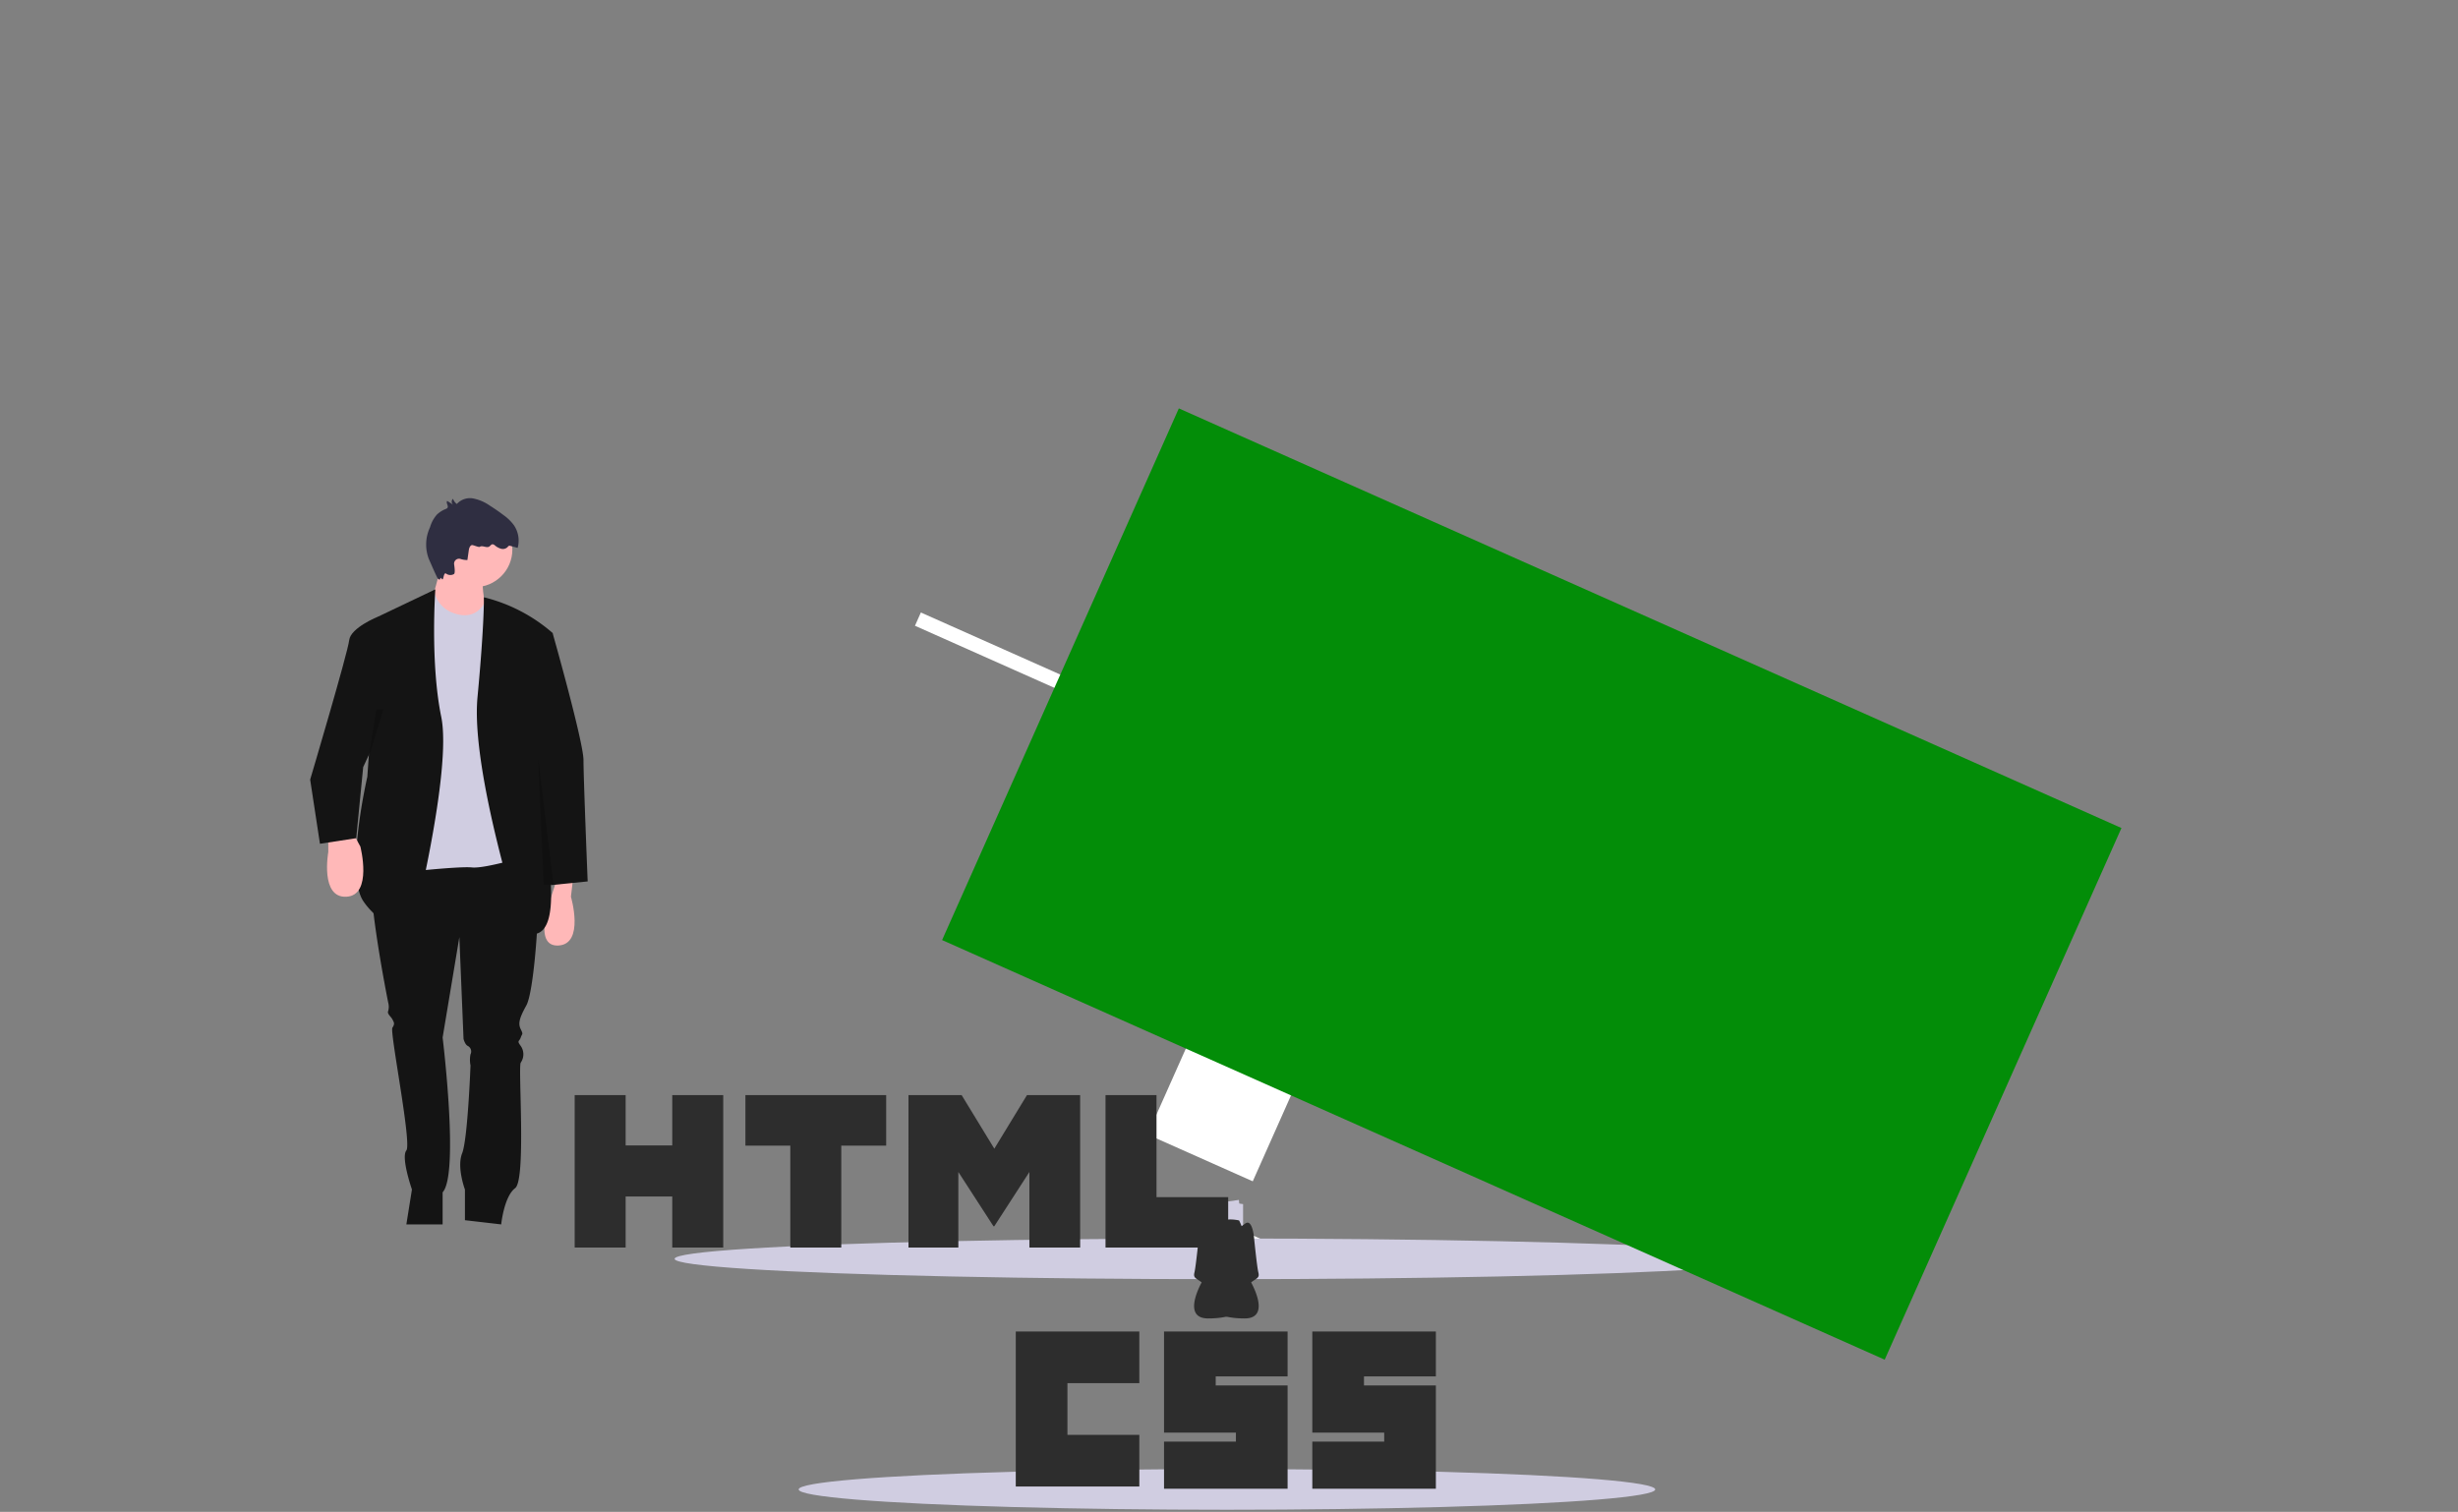 <svg xmlns="http://www.w3.org/2000/svg" width="317" height="195" viewBox="0 0 317 195">
  <rect x="0" y="0" width="317" height="195" fill="#808080" stroke="none"/>
  <g id="Web_Development" data-name="Web Development" transform="translate(-1361 -1972)">
    <circle id="Ellipse_54" data-name="Ellipse 54" cx="1.06" cy="1.06" r="1.06" transform="translate(1518.405 2068) rotate(11)" fill="#fff"/>
    <circle id="Ellipse_55" data-name="Ellipse 55" cx="1.06" cy="1.06" r="1.06" transform="translate(1518.405 2068) rotate(11)" fill="#fff"/>
    <circle id="Ellipse_56" data-name="Ellipse 56" cx="1.06" cy="1.06" r="1.06" transform="translate(1518.405 2068) rotate(11)" fill="#fff"/>
    <path id="Path_472" data-name="Path 472" d="M751.175,355.262a12.389,12.389,0,0,0-5.174.122,12.367,12.367,0,0,0,.366-5.228,12.3,12.3,0,0,0-4.625,2.985,12.293,12.293,0,0,0-2.377-4.965,12.367,12.367,0,0,0-2.426,4.646,12.39,12.39,0,0,0-4.344-2.814,9.927,9.927,0,0,0,6.6,11.623l.016.019.009-.01.108.039s.015-.075.035-.21l.038-.047c0,.021.005.041.008.06-.053.125-.081.2-.081.2l.112.023,0,.013.024-.008a9.928,9.928,0,0,0,11.71-6.444Z" transform="translate(834.06 1614.278) rotate(8)" fill="#fff"/>
    <circle id="Ellipse_57" data-name="Ellipse 57" cx="2.757" cy="2.757" r="2.757" transform="translate(1516 2066)" fill="#fff"/>
    <rect id="Rectangle_160" data-name="Rectangle 160" width="86.112" height="1.873" transform="translate(1479.762 2051) rotate(24)" fill="#fff"/>
    <rect id="Rectangle_161" data-name="Rectangle 161" width="14.847" height="14.847" transform="translate(1515.039 2059) rotate(24)" fill="#fff"/>
    <rect id="Rectangle_162" data-name="Rectangle 162" width="14.847" height="14.847" transform="translate(1515.039 2059) rotate(24)" fill="#fff"/>
    <rect id="Rectangle_163" data-name="Rectangle 163" width="14.847" height="14.847" transform="translate(1515.039 2104.763) rotate(24)" fill="#fff"/>
    <rect id="Rectangle_164" data-name="Rectangle 164" width="11.029" height="1.273" transform="translate(1514.518 2066) rotate(24)" fill="#fff"/>
    <rect id="Rectangle_165" data-name="Rectangle 165" width="11.029" height="1.273" transform="translate(1514.518 2110.6) rotate(24)" fill="#fff"/>
    <rect id="Rectangle_166" data-name="Rectangle 166" width="11.029" height="1.273" transform="translate(1514.518 2127.754) rotate(24)" fill="#fff"/>
    <ellipse id="Ellipse_58" data-name="Ellipse 58" cx="70.979" cy="2.624" rx="70.979" ry="2.624" transform="translate(1448 2131.741)" fill="#d0cde1"/>
    <ellipse id="Ellipse_59" data-name="Ellipse 59" cx="55.234" cy="2.624" rx="55.234" ry="2.624" transform="translate(1464 2161.482)" fill="#d0cde1"/>
    <path id="Path_473" data-name="Path 473" d="M778.172,621h15.935v6.664h-9.271v6.664h9.272v6.664H778.172Zm19.122,0h15.935v5.795h-9.271v1.159h9.271v13.328H797.294V635.2h9.271v-1.159h-9.272V621Zm19.122,0h15.935v5.795h-9.271v1.159h9.271v13.328H816.417V635.2h9.271v-1.159h-9.271V621Z" transform="translate(713.828 1522.737)" fill="#2d2d2d"/>
    <path id="Path_475" data-name="Path 475" d="M80.415,366.091l-.539,6.115,4.316-.36v-5.215Z" transform="translate(1437.124 1760.674)" fill="#d0cde1"/>
    <path id="Path_476" data-name="Path 476" d="M54.869,366.091l.54,6.115-4.316-.36v-5.215Z" transform="translate(1465.908 1760.674)" fill="#d0cde1"/>
    <path id="Path_478" data-name="Path 478" d="M168.935,564.433s.36-1.725,3.237-1.132a7.75,7.75,0,0,1,.719,2.211c0,.719.719,5.575.719,5.575s2.878,4.856-.719,4.856-4.856-1.259-5.036-2.518.18-1.619-.54-2.158-1.079-.54-.9-1.259.54-4.316.54-4.316.18-2.7,1.169-1.978l.989.719" transform="translate(1348.629 1566.109)" fill="#2d2d2d"/>
    <path id="Path_479" data-name="Path 479" d="M139.177,564.433s-.36-1.725-3.237-1.132a7.75,7.75,0,0,0-.719,2.211c0,.719-.719,5.575-.719,5.575s-2.878,4.856.719,4.856,4.856-1.259,5.036-2.518-.18-1.619.54-2.158,1.079-.54.9-1.259-.54-4.316-.54-4.316-.18-2.7-1.169-1.978l-.989.719" transform="translate(1381.589 1566.109)" fill="#2d2d2d"/>
    <g id="Group_218" data-name="Group 218" transform="translate(11 1)">
      <rect id="Rectangle_159" data-name="Rectangle 159" width="75.064" height="133.069" transform="translate(1471.499 2092.249) rotate(-66)" fill="#038d08"/>
      <path id="Path_474" data-name="Path 474" d="M220.926,499H227.5v6.495h6.013V499h6.574v19.667h-6.574v-6.586H227.5v6.586h-6.574V499Zm27.805,6.522h-5.786V499H261.1v6.522h-5.79v13.145h-6.574V505.522h0ZM263.977,499h6.854l4.216,6.911L279.259,499h6.857v19.667H279.57v-9.748l-4.523,6.993h-.113l-4.525-6.993v9.748h-6.432Zm25.411,0h6.576v13.167h9.244v6.5h-15.82V499Z" transform="translate(1203.187 1613.246)" fill="#2d2d2d"/>
      <path id="Path_477" data-name="Path 477" d="M143.835,365.276s1.439,8.633,1.439,9.892-.54,9.352-1.439,10.971-1.079,2.338-.719,3.057.18.54,0,1.079-.54.36,0,1.079a1.89,1.89,0,0,1,0,2.158c-.36.54.719,15.107-.719,16.186s-1.8,4.676-1.8,4.676l-4.676-.54v-3.957s-1.079-2.878-.36-4.676,1.079-11.33,1.079-11.33a3.573,3.573,0,0,1,0-1.439.8.8,0,0,0-.36-1.079c-.36-.18-.54-.9-.54-.9l-.54-13.129-2.158,12.949s2.158,17.625,0,19.963v4.136h-4.676l.719-4.5s-1.439-4.137-.719-5.036-2.158-15.287-1.8-15.827.18-.719,0-1.079-.719-.719-.54-1.079a2.061,2.061,0,0,0,0-1.079s-3.417-16.906-1.8-18.524S143.835,365.276,143.835,365.276Z" transform="translate(1274.041 1714.549)" fill="#141414"/>
      <circle id="Ellipse_60" data-name="Ellipse 60" cx="4.856" cy="4.856" r="4.856" transform="translate(1406.366 2037.021)" fill="#ffb8b8"/>
      <path id="Path_480" data-name="Path 480" d="M154.468,216.319s-1.978,7.733-2.338,7.913,8.273.9,8.273.9-2.158-6.654,0-7.733Z" transform="translate(1252.797 1826.278)" fill="#ffb8b8"/>
      <path id="Path_481" data-name="Path 481" d="M138.665,235.172h0l-5.93,4.1,1.079,32.193s7.913-.9,9.712-.719,7.554-1.619,7.554-1.619l-2.521-30.25a2.485,2.485,0,0,0-2.3-2.272l-1.08-.076s-1.079,2.672-4.325,1.293a3.788,3.788,0,0,1-2.186-2.649Z" transform="translate(1267.337 1812.137)" fill="#d0cde1"/>
      <path id="Path_482" data-name="Path 482" d="M126.344,234l-7.333,3.494-1.439,20.682s-2.878,12.409-.54,16.006a9.108,9.108,0,0,0,6.295,3.957s5.216-20.682,3.777-27.7S126.344,234,126.344,234Z" transform="translate(1279.801 1813.016)" fill="#141414"/>
      <path id="Path_483" data-name="Path 483" d="M101.306,358.8v2.7s-1.079,5.935,2.338,5.755,1.8-6.474,1.8-6.474l-1.079-1.978Z" transform="translate(1291.032 1719.407)" fill="#ffb8b8"/>
      <path id="Path_484" data-name="Path 484" d="M217.082,379.308l-.36,3.057s1.8,6.115-1.619,6.295-.937-6.257-.937-6.257l1.117-3.455Z" transform="translate(1206.909 1704.294)" fill="#ffb8b8"/>
      <path id="Path_485" data-name="Path 485" d="M179.361,238.085h0a21.181,21.181,0,0,1,8.857,4.6l.031.027-2.518,13.309-.36,4.856s6.654,23.74-1.079,20.323c0,0-6.654-20.682-5.755-30.214S179.361,238.085,179.361,238.085Z" transform="translate(1233.044 1809.952)" fill="#141414"/>
      <path id="Path_486" data-name="Path 486" d="M203.022,255.764a9.322,9.322,0,0,1,2.338.25s3.957,13.958,3.957,16.3.54,15.647.54,15.647l-4.747.479-3.843-18.491Z" transform="translate(1215.933 1796.724)" fill="#141414"/>
      <path id="Path_487" data-name="Path 487" d="M102.508,247.981h-1.259s-3.6,1.439-3.777,3.057-5.036,17.985-5.036,17.985L93.7,277.3l4.676-.719.9-9.172,4.676-10.071Z" transform="translate(1297.564 1802.529)" fill="#141414"/>
      <path id="Path_488" data-name="Path 488" d="M157.573,194.964l.186-1.3c.043-.3.22-.7.515-.618.25.07.8.284.887.22.342-.242.859.181,1.219-.034.151-.09.249-.283.424-.3a.483.483,0,0,1,.311.141,2.119,2.119,0,0,0,.806.438.867.867,0,0,0,.848-.231.45.45,0,0,1,.15-.144.337.337,0,0,1,.216.01l.919.25a3.53,3.53,0,0,0-.472-2.907,5.846,5.846,0,0,0-1.338-1.311q-.853-.649-1.762-1.221a5.722,5.722,0,0,0-2.14-.931,2.286,2.286,0,0,0-2.13.707,1.371,1.371,0,0,1-.493-.666.5.5,0,0,0,.033.774l-.777-.5c-.218.229.208.645.022.9a.475.475,0,0,1-.209.137,3.562,3.562,0,0,0-1.139.717,4.251,4.251,0,0,0-.9,1.653,5.216,5.216,0,0,0-.142,4.1c.075.141,1.059,2.468,1.19,2.558.443.307.155-.436.472,0,.249.342.2-.966.573-.679a.923.923,0,0,0,1,.045c.154-.106.1-.7.021-1.24a.64.64,0,0,1,.778-.72A2.785,2.785,0,0,0,157.573,194.964Z" transform="translate(1252.706 1848.269)" fill="#2f2e41"/>
      <path id="Path_489" data-name="Path 489" d="M117.655,134.02l1.978,16.366h-1.259Z" transform="translate(1301.75 1934.744)" opacity="0.2"/>
      <path id="Path_490" data-name="Path 490" d="M31.179,108.834l-1,6.295,1.9-6.295h-.9Z" transform="translate(1367.364 1953.636)" opacity="0.2"/>
      <rect id="Rectangle_353" data-name="Rectangle 353" width="317" height="195" transform="translate(1350 1971)" fill="none"/>
    </g>
  </g>
</svg>
